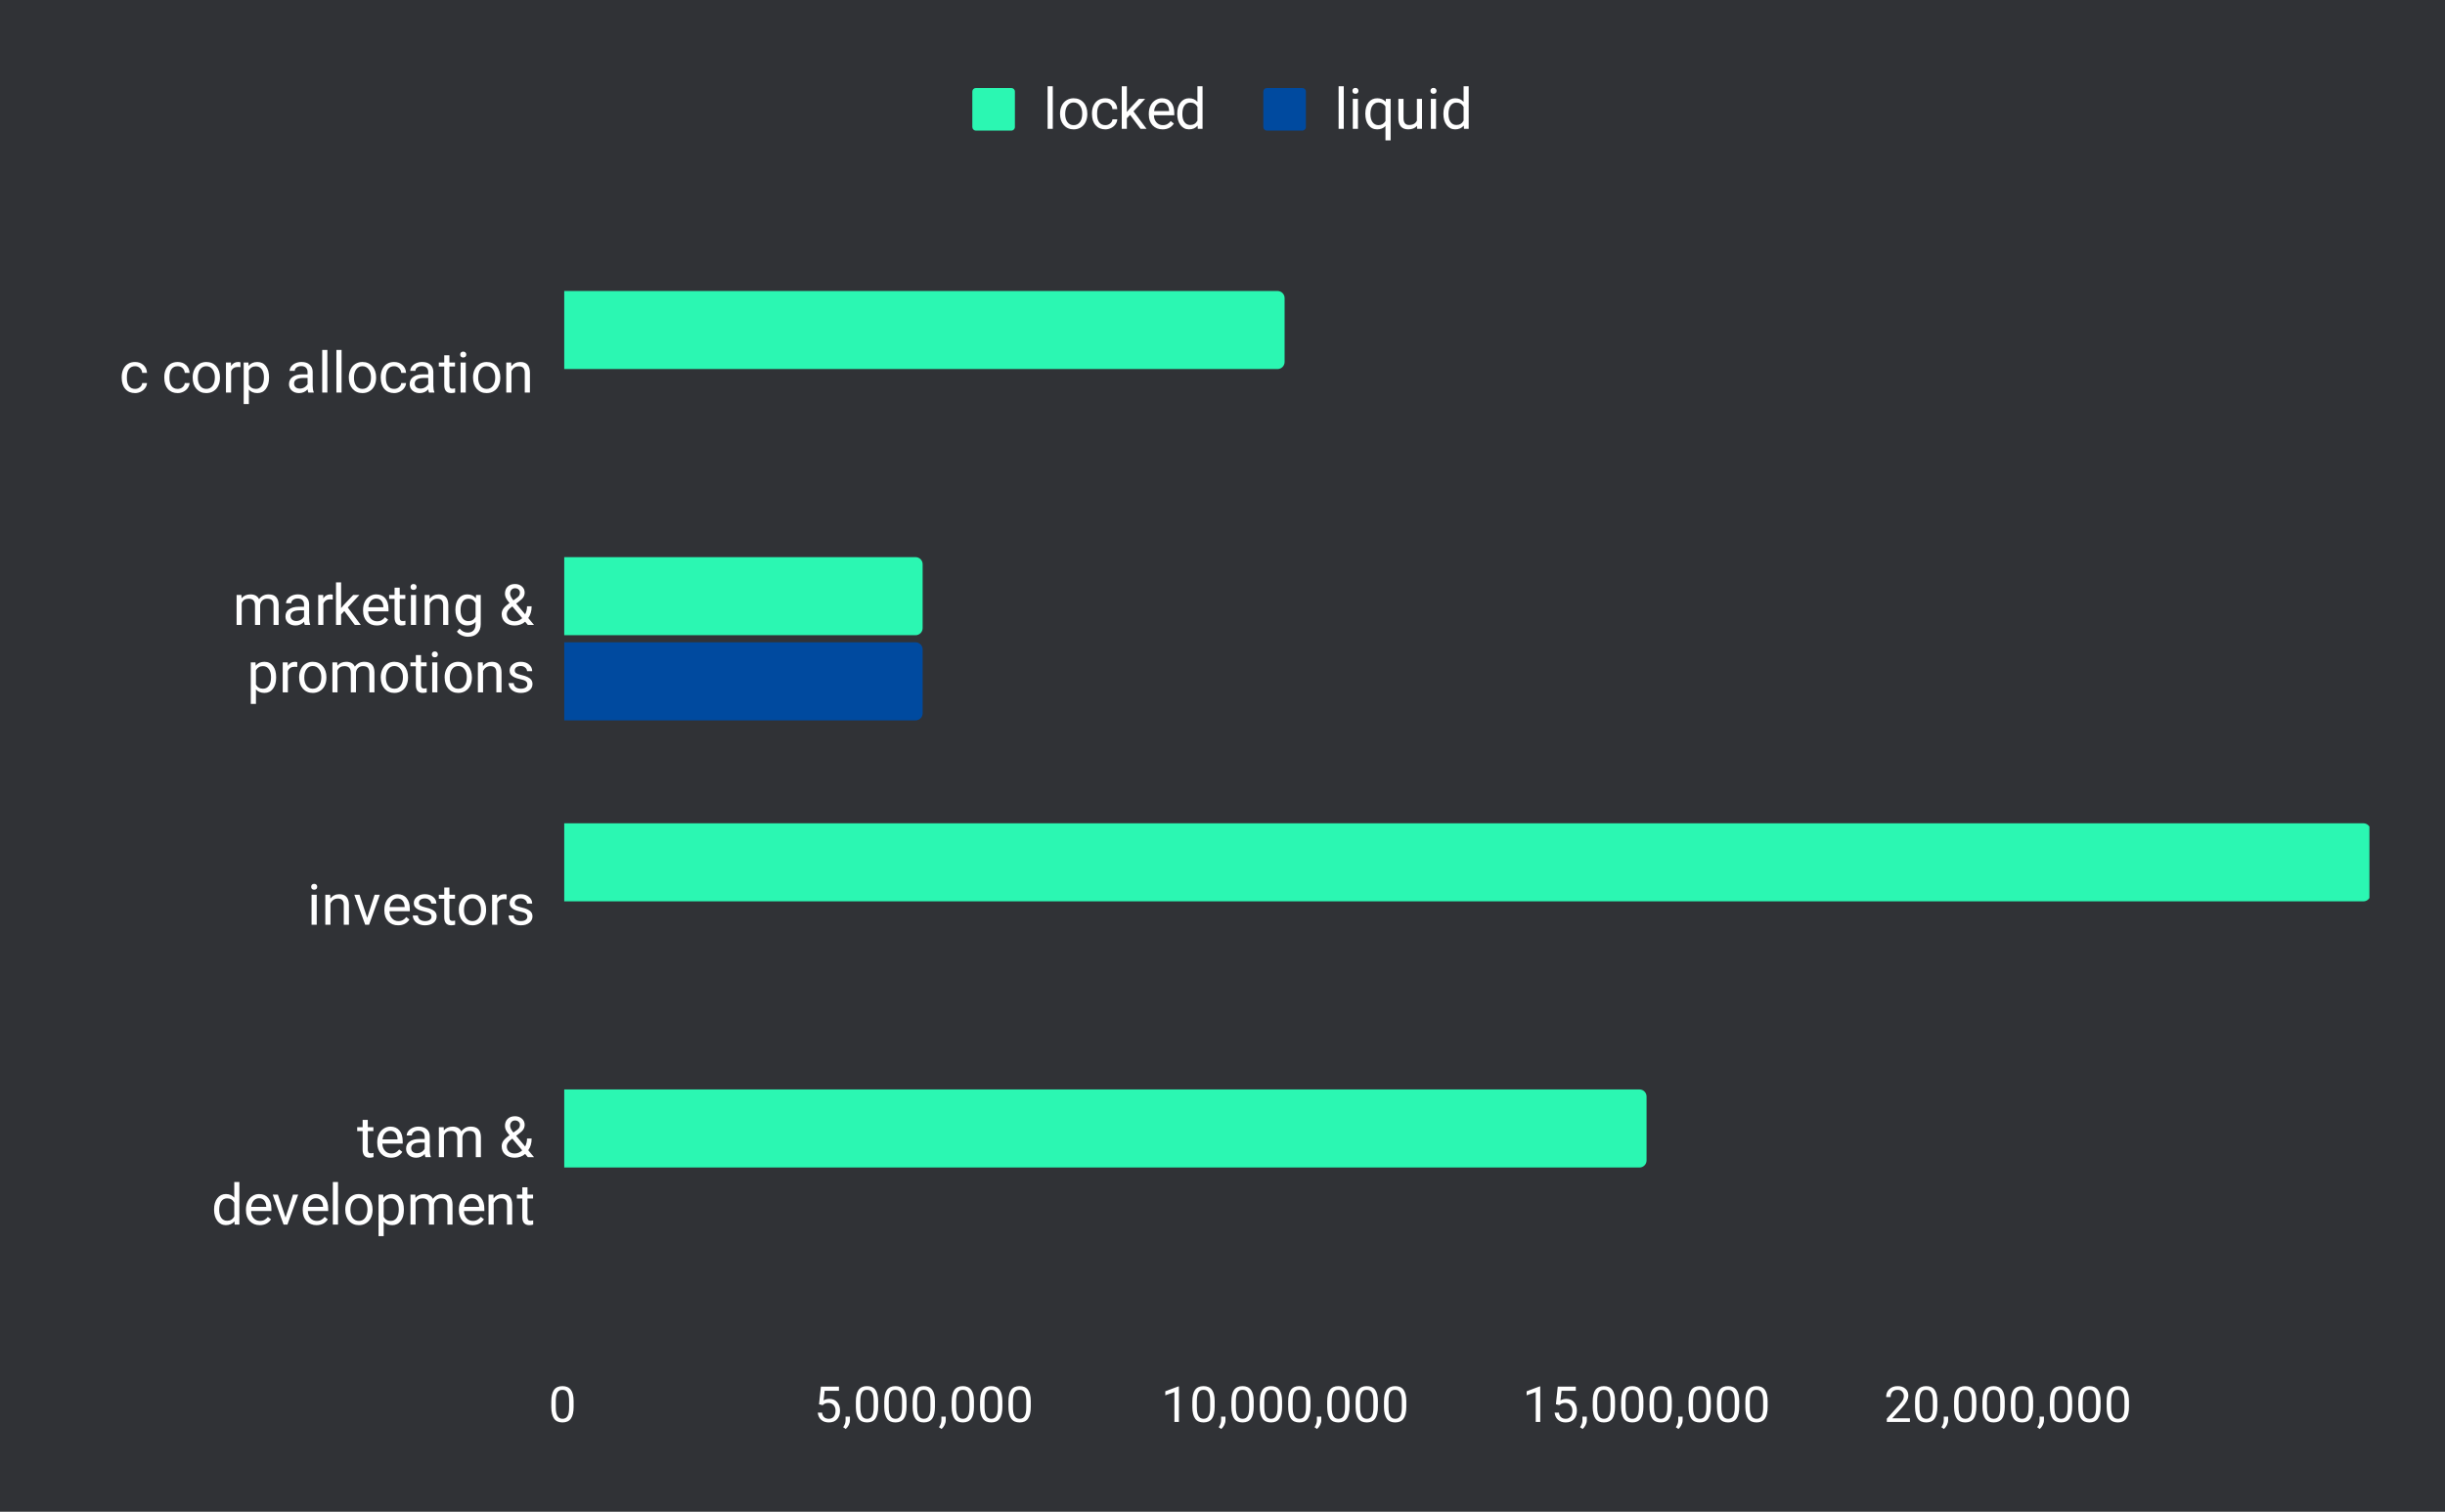 <svg version="1.1" viewBox="0.0 0.0 689.0 426.0" fill="none" stroke="none" stroke-linecap="square" stroke-miterlimit="10" width="689" height="426" xmlns:xlink="http://www.w3.org/1999/xlink" xmlns="http://www.w3.org/2000/svg"><path fill="#303236" d="M0 0L689.0 0L689.0 426.0L0 426.0L0 0Z" fill-rule="nonzero"/><clipPath id="id_0"><path d="M158.58 54.5L667.7 54.5L667.7 380.7L158.58 380.7L158.58 54.5Z" clip-rule="nonzero"/></clipPath><path stroke="#000000" stroke-width="2.0" stroke-linecap="butt" stroke-opacity="0.0" clip-path="url(#id_0)" d="M159.0 104.0L159.0 82.0L360.0 82.0C361.105 82.0 362.0 82.895 362.0 84.0L362.0 102.0C362.0 103.105 361.105 104.0 360.0 104.0Z" fill-rule="nonzero"/><path fill="#2bf7b2" clip-path="url(#id_0)" d="M159.0 104.0L159.0 82.0L360.0 82.0C361.105 82.0 362.0 82.895 362.0 84.0L362.0 102.0C362.0 103.105 361.105 104.0 360.0 104.0Z" fill-rule="nonzero"/><path stroke="#000000" stroke-width="2.0" stroke-linecap="butt" stroke-opacity="0.0" clip-path="url(#id_0)" d="M159.0 179.0L159.0 157.0L258.0 157.0C259.105 157.0 260.0 157.895 260.0 159.0L260.0 177.0C260.0 178.105 259.105 179.0 258.0 179.0Z" fill-rule="nonzero"/><path fill="#2bf7b2" clip-path="url(#id_0)" d="M159.0 179.0L159.0 157.0L258.0 157.0C259.105 157.0 260.0 157.895 260.0 159.0L260.0 177.0C260.0 178.105 259.105 179.0 258.0 179.0Z" fill-rule="nonzero"/><path stroke="#000000" stroke-width="2.0" stroke-linecap="butt" stroke-opacity="0.0" clip-path="url(#id_0)" d="M159.0 254.0L159.0 232.0L666.0 232.0C667.105 232.0 668.0 232.895 668.0 234.0L668.0 252.0C668.0 253.105 667.105 254.0 666.0 254.0Z" fill-rule="nonzero"/><path fill="#2bf7b2" clip-path="url(#id_0)" d="M159.0 254.0L159.0 232.0L666.0 232.0C667.105 232.0 668.0 232.895 668.0 234.0L668.0 252.0C668.0 253.105 667.105 254.0 666.0 254.0Z" fill-rule="nonzero"/><path stroke="#000000" stroke-width="2.0" stroke-linecap="butt" stroke-opacity="0.0" clip-path="url(#id_0)" d="M159.0 329.0L159.0 307.0L462.0 307.0C463.105 307.0 464.0 307.895 464.0 309.0L464.0 327.0C464.0 328.105 463.105 329.0 462.0 329.0Z" fill-rule="nonzero"/><path fill="#2bf7b2" clip-path="url(#id_0)" d="M159.0 329.0L159.0 307.0L462.0 307.0C463.105 307.0 464.0 307.895 464.0 309.0L464.0 327.0C464.0 328.105 463.105 329.0 462.0 329.0Z" fill-rule="nonzero"/><path stroke="#000000" stroke-width="2.0" stroke-linecap="butt" stroke-opacity="0.0" clip-path="url(#id_0)" d="M159.0 128.0L159.0 106.0L159.0 106.0L159.0 128.0Z" fill-rule="nonzero"/><path fill="#004a9f" clip-path="url(#id_0)" d="M159.0 128.0L159.0 106.0L159.0 106.0L159.0 128.0Z" fill-rule="nonzero"/><path stroke="#000000" stroke-width="2.0" stroke-linecap="butt" stroke-opacity="0.0" clip-path="url(#id_0)" d="M159.0 203.0L159.0 181.0L258.0 181.0C259.105 181.0 260.0 181.895 260.0 183.0L260.0 201.0C260.0 202.105 259.105 203.0 258.0 203.0Z" fill-rule="nonzero"/><path fill="#004a9f" clip-path="url(#id_0)" d="M159.0 203.0L159.0 181.0L258.0 181.0C259.105 181.0 260.0 181.895 260.0 183.0L260.0 201.0C260.0 202.105 259.105 203.0 258.0 203.0Z" fill-rule="nonzero"/><path fill="#ffffff" d="M38.064 109.586Q38.846 109.586 39.424 109.117Q40.002 108.648 40.064 107.945L41.424 107.945Q41.392 108.68 40.924 109.336Q40.471 109.992 39.689 110.383Q38.924 110.773 38.064 110.773Q36.346 110.773 35.314 109.617Q34.299 108.461 34.299 106.461L34.299 106.227Q34.299 104.992 34.752 104.039Q35.205 103.07 36.049 102.539Q36.908 102.008 38.064 102.008Q39.486 102.008 40.424 102.867Q41.361 103.711 41.424 105.07L40.064 105.07Q40.002 104.242 39.439 103.727Q38.877 103.195 38.064 103.195Q36.955 103.195 36.346 103.992Q35.752 104.773 35.752 106.273L35.752 106.555Q35.752 108.008 36.346 108.805Q36.955 109.586 38.064 109.586ZM50.064 109.586Q50.846 109.586 51.424 109.117Q52.002 108.648 52.064 107.945L53.424 107.945Q53.392 108.68 52.924 109.336Q52.471 109.992 51.689 110.383Q50.924 110.773 50.064 110.773Q48.346 110.773 47.314 109.617Q46.299 108.461 46.299 106.461L46.299 106.227Q46.299 104.992 46.752 104.039Q47.205 103.07 48.049 102.539Q48.908 102.008 50.064 102.008Q51.486 102.008 52.424 102.867Q53.361 103.711 53.424 105.07L52.064 105.07Q52.002 104.242 51.439 103.727Q50.877 103.195 50.064 103.195Q48.955 103.195 48.346 103.992Q47.752 104.773 47.752 106.273L47.752 106.555Q47.752 108.008 48.346 108.805Q48.955 109.586 50.064 109.586ZM54.299 106.305Q54.299 105.07 54.783 104.086Q55.267 103.086 56.142 102.555Q57.017 102.008 58.127 102.008Q59.861 102.008 60.924 103.211Q61.986 104.398 61.986 106.383L61.986 106.477Q61.986 107.711 61.517 108.695Q61.049 109.68 60.158 110.227Q59.283 110.773 58.142 110.773Q56.424 110.773 55.361 109.586Q54.299 108.383 54.299 106.414L54.299 106.305ZM55.752 106.477Q55.752 107.883 56.392 108.742Q57.049 109.586 58.142 109.586Q59.252 109.586 59.892 108.727Q60.549 107.867 60.549 106.305Q60.549 104.914 59.877 104.055Q59.221 103.195 58.127 103.195Q57.064 103.195 56.408 104.055Q55.752 104.898 55.752 106.477ZM67.767 103.461Q67.439 103.398 67.049 103.398Q65.627 103.398 65.127 104.617L65.127 110.617L63.674 110.617L63.674 102.164L65.08 102.164L65.111 103.133Q65.814 102.008 67.127 102.008Q67.549 102.008 67.767 102.117L67.767 103.461ZM75.814 106.477Q75.814 108.414 74.924 109.602Q74.049 110.773 72.549 110.773Q71.002 110.773 70.127 109.789L70.127 113.867L68.674 113.867L68.674 102.164L70.002 102.164L70.064 103.102Q70.955 102.008 72.517 102.008Q74.049 102.008 74.924 103.164Q75.814 104.305 75.814 106.352L75.814 106.477ZM74.377 106.32Q74.377 104.883 73.767 104.055Q73.158 103.227 72.096 103.227Q70.783 103.227 70.127 104.398L70.127 108.43Q70.767 109.586 72.111 109.586Q73.142 109.586 73.752 108.773Q74.377 107.945 74.377 106.32ZM86.892 110.617Q86.767 110.367 86.689 109.727Q85.689 110.773 84.283 110.773Q83.033 110.773 82.236 110.07Q81.439 109.352 81.439 108.273Q81.439 106.945 82.439 106.227Q83.439 105.492 85.267 105.492L86.674 105.492L86.674 104.82Q86.674 104.07 86.221 103.617Q85.767 103.164 84.877 103.164Q84.111 103.164 83.58 103.555Q83.064 103.945 83.064 104.508L81.611 104.508Q81.611 103.867 82.049 103.289Q82.502 102.695 83.267 102.352Q84.049 102.008 84.971 102.008Q86.424 102.008 87.252 102.742Q88.08 103.461 88.111 104.742L88.111 108.633Q88.111 109.805 88.408 110.492L88.408 110.617L86.892 110.617ZM84.502 109.508Q85.174 109.508 85.783 109.164Q86.392 108.805 86.674 108.242L86.674 106.508L85.533 106.508Q82.877 106.508 82.877 108.07Q82.877 108.742 83.33 109.133Q83.783 109.508 84.502 109.508ZM92.252 110.617L90.799 110.617L90.799 98.617L92.252 98.617L92.252 110.617ZM96.252 110.617L94.799 110.617L94.799 98.617L96.252 98.617L96.252 110.617ZM98.299 106.305Q98.299 105.07 98.783 104.086Q99.267 103.086 100.142 102.555Q101.017 102.008 102.127 102.008Q103.861 102.008 104.924 103.211Q105.986 104.398 105.986 106.383L105.986 106.477Q105.986 107.711 105.517 108.695Q105.049 109.68 104.158 110.227Q103.283 110.773 102.142 110.773Q100.424 110.773 99.361 109.586Q98.299 108.383 98.299 106.414L98.299 106.305ZM99.752 106.477Q99.752 107.883 100.392 108.742Q101.049 109.586 102.142 109.586Q103.252 109.586 103.892 108.727Q104.549 107.867 104.549 106.305Q104.549 104.914 103.877 104.055Q103.221 103.195 102.127 103.195Q101.064 103.195 100.408 104.055Q99.752 104.898 99.752 106.477ZM111.064 109.586Q111.846 109.586 112.424 109.117Q113.002 108.648 113.064 107.945L114.424 107.945Q114.392 108.68 113.924 109.336Q113.471 109.992 112.689 110.383Q111.924 110.773 111.064 110.773Q109.346 110.773 108.314 109.617Q107.299 108.461 107.299 106.461L107.299 106.227Q107.299 104.992 107.752 104.039Q108.205 103.07 109.049 102.539Q109.908 102.008 111.064 102.008Q112.486 102.008 113.424 102.867Q114.361 103.711 114.424 105.07L113.064 105.07Q113.002 104.242 112.439 103.727Q111.877 103.195 111.064 103.195Q109.955 103.195 109.346 103.992Q108.752 104.773 108.752 106.273L108.752 106.555Q108.752 108.008 109.346 108.805Q109.955 109.586 111.064 109.586ZM120.892 110.617Q120.767 110.367 120.689 109.727Q119.689 110.773 118.283 110.773Q117.033 110.773 116.236 110.07Q115.439 109.352 115.439 108.273Q115.439 106.945 116.439 106.227Q117.439 105.492 119.267 105.492L120.674 105.492L120.674 104.82Q120.674 104.07 120.221 103.617Q119.767 103.164 118.877 103.164Q118.111 103.164 117.58 103.555Q117.064 103.945 117.064 104.508L115.611 104.508Q115.611 103.867 116.049 103.289Q116.502 102.695 117.267 102.352Q118.049 102.008 118.971 102.008Q120.424 102.008 121.252 102.742Q122.08 103.461 122.111 104.742L122.111 108.633Q122.111 109.805 122.408 110.492L122.408 110.617L120.892 110.617ZM118.502 109.508Q119.174 109.508 119.783 109.164Q120.392 108.805 120.674 108.242L120.674 106.508L119.533 106.508Q116.877 106.508 116.877 108.07Q116.877 108.742 117.33 109.133Q117.783 109.508 118.502 109.508ZM126.642 100.117L126.642 102.164L128.221 102.164L128.221 103.273L126.642 103.273L126.642 108.523Q126.642 109.023 126.846 109.289Q127.064 109.539 127.564 109.539Q127.814 109.539 128.252 109.445L128.252 110.617Q127.689 110.773 127.142 110.773Q126.174 110.773 125.674 110.195Q125.189 109.602 125.189 108.523L125.189 103.273L123.658 103.273L123.658 102.164L125.189 102.164L125.189 100.117L126.642 100.117ZM131.252 110.617L129.799 110.617L129.799 102.164L131.252 102.164L131.252 110.617ZM129.689 99.914Q129.689 99.57 129.893 99.336Q130.111 99.086 130.533 99.086Q130.955 99.086 131.174 99.336Q131.393 99.57 131.393 99.93Q131.393 100.273 131.174 100.508Q130.955 100.742 130.533 100.742Q130.111 100.742 129.893 100.508Q129.689 100.273 129.689 99.914ZM133.299 106.305Q133.299 105.07 133.783 104.086Q134.268 103.086 135.143 102.555Q136.018 102.008 137.127 102.008Q138.861 102.008 139.924 103.211Q140.986 104.398 140.986 106.383L140.986 106.477Q140.986 107.711 140.518 108.695Q140.049 109.68 139.158 110.227Q138.283 110.773 137.143 110.773Q135.424 110.773 134.361 109.586Q133.299 108.383 133.299 106.414L133.299 106.305ZM134.752 106.477Q134.752 107.883 135.393 108.742Q136.049 109.586 137.143 109.586Q138.252 109.586 138.893 108.727Q139.549 107.867 139.549 106.305Q139.549 104.914 138.877 104.055Q138.221 103.195 137.127 103.195Q136.064 103.195 135.408 104.055Q134.752 104.898 134.752 106.477ZM144.049 102.164L144.096 103.227Q145.064 102.008 146.627 102.008Q149.299 102.008 149.33 105.023L149.33 110.617L147.877 110.617L147.877 105.023Q147.877 104.102 147.455 103.664Q147.049 103.227 146.189 103.227Q145.486 103.227 144.955 103.602Q144.424 103.977 144.127 104.586L144.127 110.617L142.674 110.617L142.674 102.164L144.049 102.164Z" fill-rule="nonzero"/><path fill="#ffffff" d="M68.033 167.653L68.08 168.59Q69.002 167.496 70.58 167.496Q72.361 167.496 73.002 168.856Q73.424 168.246 74.096 167.871Q74.767 167.496 75.689 167.496Q78.471 167.496 78.517 170.434L78.517 176.106L77.08 176.106L77.08 170.528Q77.08 169.621 76.658 169.168Q76.252 168.715 75.267 168.715Q74.471 168.715 73.939 169.2Q73.408 169.684 73.314 170.496L73.314 176.106L71.861 176.106L71.861 170.559Q71.861 168.715 70.064 168.715Q68.642 168.715 68.111 169.934L68.111 176.106L66.674 176.106L66.674 167.653L68.033 167.653ZM85.892 176.106Q85.767 175.856 85.689 175.215Q84.689 176.262 83.283 176.262Q82.033 176.262 81.236 175.559Q80.439 174.84 80.439 173.762Q80.439 172.434 81.439 171.715Q82.439 170.981 84.267 170.981L85.674 170.981L85.674 170.309Q85.674 169.559 85.221 169.106Q84.767 168.653 83.877 168.653Q83.111 168.653 82.58 169.043Q82.064 169.434 82.064 169.996L80.611 169.996Q80.611 169.356 81.049 168.778Q81.502 168.184 82.267 167.84Q83.049 167.496 83.971 167.496Q85.424 167.496 86.252 168.231Q87.08 168.95 87.111 170.231L87.111 174.121Q87.111 175.293 87.408 175.981L87.408 176.106L85.892 176.106ZM83.502 174.996Q84.174 174.996 84.783 174.653Q85.392 174.293 85.674 173.731L85.674 171.996L84.533 171.996Q81.877 171.996 81.877 173.559Q81.877 174.231 82.33 174.621Q82.783 174.996 83.502 174.996ZM93.767 168.95Q93.439 168.887 93.049 168.887Q91.627 168.887 91.127 170.106L91.127 176.106L89.674 176.106L89.674 167.653L91.08 167.653L91.111 168.621Q91.814 167.496 93.127 167.496Q93.549 167.496 93.767 167.606L93.767 168.95ZM97.033 172.184L96.127 173.137L96.127 176.106L94.689 176.106L94.689 164.106L96.127 164.106L96.127 171.356L96.908 170.434L99.533 167.653L101.299 167.653L98.002 171.184L101.674 176.106L99.986 176.106L97.033 172.184ZM106.189 176.262Q104.471 176.262 103.392 175.137Q102.314 173.996 102.314 172.106L102.314 171.84Q102.314 170.59 102.783 169.606Q103.267 168.606 104.127 168.059Q105.002 167.496 106.002 167.496Q107.658 167.496 108.564 168.59Q109.486 169.668 109.486 171.684L109.486 172.293L103.752 172.293Q103.783 173.543 104.486 174.309Q105.189 175.075 106.267 175.075Q107.033 175.075 107.564 174.762Q108.096 174.45 108.486 173.934L109.377 174.621Q108.314 176.262 106.189 176.262ZM106.002 168.684Q105.127 168.684 104.533 169.325Q103.939 169.95 103.799 171.106L108.033 171.106L108.033 170.996Q107.971 169.887 107.439 169.293Q106.908 168.684 106.002 168.684ZM112.642 165.606L112.642 167.653L114.221 167.653L114.221 168.762L112.642 168.762L112.642 174.012Q112.642 174.512 112.846 174.778Q113.064 175.028 113.564 175.028Q113.814 175.028 114.252 174.934L114.252 176.106Q113.689 176.262 113.142 176.262Q112.174 176.262 111.674 175.684Q111.189 175.09 111.189 174.012L111.189 168.762L109.658 168.762L109.658 167.653L111.189 167.653L111.189 165.606L112.642 165.606ZM117.252 176.106L115.799 176.106L115.799 167.653L117.252 167.653L117.252 176.106ZM115.689 165.403Q115.689 165.059 115.892 164.825Q116.111 164.575 116.533 164.575Q116.955 164.575 117.174 164.825Q117.392 165.059 117.392 165.418Q117.392 165.762 117.174 165.996Q116.955 166.231 116.533 166.231Q116.111 166.231 115.892 165.996Q115.689 165.762 115.689 165.403ZM121.049 167.653L121.096 168.715Q122.064 167.496 123.627 167.496Q126.299 167.496 126.33 170.512L126.33 176.106L124.877 176.106L124.877 170.512Q124.877 169.59 124.455 169.153Q124.049 168.715 123.189 168.715Q122.486 168.715 121.955 169.09Q121.424 169.465 121.127 170.075L121.127 176.106L119.674 176.106L119.674 167.653L121.049 167.653ZM128.33 171.809Q128.33 169.825 129.236 168.668Q130.158 167.496 131.674 167.496Q133.221 167.496 134.08 168.59L134.158 167.653L135.471 167.653L135.471 175.903Q135.471 177.543 134.502 178.481Q133.533 179.434 131.893 179.434Q130.971 179.434 130.096 179.043Q129.221 178.653 128.768 177.981L129.518 177.106Q130.439 178.262 131.783 178.262Q132.846 178.262 133.424 177.668Q134.018 177.075 134.018 175.981L134.018 175.262Q133.158 176.262 131.658 176.262Q130.174 176.262 129.252 175.075Q128.33 173.871 128.33 171.809ZM129.783 171.965Q129.783 173.403 130.361 174.215Q130.955 175.028 132.018 175.028Q133.377 175.028 134.018 173.793L134.018 169.934Q133.361 168.715 132.033 168.715Q130.971 168.715 130.377 169.543Q129.783 170.356 129.783 171.965ZM141.377 173.043Q141.377 172.231 141.83 171.543Q142.283 170.856 143.58 169.934Q142.814 169.012 142.549 168.45Q142.299 167.887 142.299 167.34Q142.299 166.043 143.064 165.309Q143.83 164.575 145.143 164.575Q146.314 164.575 147.08 165.262Q147.846 165.934 147.846 166.981Q147.846 167.668 147.502 168.246Q147.158 168.825 146.283 169.465L145.455 170.09L147.986 173.106Q148.518 172.09 148.518 170.856L149.814 170.856Q149.814 172.84 148.861 174.153L150.486 176.106L148.752 176.106L147.986 175.2Q147.408 175.715 146.627 175.996Q145.861 176.262 145.049 176.262Q143.393 176.262 142.377 175.387Q141.377 174.496 141.377 173.043ZM145.049 175.075Q146.205 175.075 147.158 174.2L144.377 170.887L144.127 171.075Q142.814 172.028 142.814 173.043Q142.814 173.965 143.408 174.528Q144.018 175.075 145.049 175.075ZM143.752 167.293Q143.752 168.043 144.674 169.168L145.596 168.512Q146.127 168.137 146.314 167.809Q146.518 167.465 146.518 166.981Q146.518 166.45 146.127 166.106Q145.736 165.762 145.143 165.762Q144.502 165.762 144.127 166.2Q143.752 166.621 143.752 167.293Z" fill-rule="nonzero"/><path fill="#ffffff" d="M77.814 190.965Q77.814 192.903 76.924 194.09Q76.049 195.262 74.549 195.262Q73.002 195.262 72.127 194.278L72.127 198.356L70.674 198.356L70.674 186.653L72.002 186.653L72.064 187.59Q72.955 186.496 74.517 186.496Q76.049 186.496 76.924 187.653Q77.814 188.793 77.814 190.84L77.814 190.965ZM76.377 190.809Q76.377 189.371 75.767 188.543Q75.158 187.715 74.096 187.715Q72.783 187.715 72.127 188.887L72.127 192.918Q72.767 194.075 74.111 194.075Q75.142 194.075 75.752 193.262Q76.377 192.434 76.377 190.809ZM83.767 187.95Q83.439 187.887 83.049 187.887Q81.627 187.887 81.127 189.106L81.127 195.106L79.674 195.106L79.674 186.653L81.08 186.653L81.111 187.621Q81.814 186.496 83.127 186.496Q83.549 186.496 83.767 186.606L83.767 187.95ZM84.299 190.793Q84.299 189.559 84.783 188.575Q85.267 187.575 86.142 187.043Q87.017 186.496 88.127 186.496Q89.861 186.496 90.924 187.7Q91.986 188.887 91.986 190.871L91.986 190.965Q91.986 192.2 91.517 193.184Q91.049 194.168 90.158 194.715Q89.283 195.262 88.142 195.262Q86.424 195.262 85.361 194.075Q84.299 192.871 84.299 190.903L84.299 190.793ZM85.752 190.965Q85.752 192.371 86.392 193.231Q87.049 194.075 88.142 194.075Q89.252 194.075 89.892 193.215Q90.549 192.356 90.549 190.793Q90.549 189.403 89.877 188.543Q89.221 187.684 88.127 187.684Q87.064 187.684 86.408 188.543Q85.752 189.387 85.752 190.965ZM95.033 186.653L95.08 187.59Q96.002 186.496 97.58 186.496Q99.361 186.496 100.002 187.856Q100.424 187.246 101.096 186.871Q101.767 186.496 102.689 186.496Q105.471 186.496 105.517 189.434L105.517 195.106L104.08 195.106L104.08 189.528Q104.08 188.621 103.658 188.168Q103.252 187.715 102.267 187.715Q101.471 187.715 100.939 188.2Q100.408 188.684 100.314 189.496L100.314 195.106L98.861 195.106L98.861 189.559Q98.861 187.715 97.064 187.715Q95.642 187.715 95.111 188.934L95.111 195.106L93.674 195.106L93.674 186.653L95.033 186.653ZM107.299 190.793Q107.299 189.559 107.783 188.575Q108.267 187.575 109.142 187.043Q110.017 186.496 111.127 186.496Q112.861 186.496 113.924 187.7Q114.986 188.887 114.986 190.871L114.986 190.965Q114.986 192.2 114.517 193.184Q114.049 194.168 113.158 194.715Q112.283 195.262 111.142 195.262Q109.424 195.262 108.361 194.075Q107.299 192.871 107.299 190.903L107.299 190.793ZM108.752 190.965Q108.752 192.371 109.392 193.231Q110.049 194.075 111.142 194.075Q112.252 194.075 112.892 193.215Q113.549 192.356 113.549 190.793Q113.549 189.403 112.877 188.543Q112.221 187.684 111.127 187.684Q110.064 187.684 109.408 188.543Q108.752 189.387 108.752 190.965ZM118.642 184.606L118.642 186.653L120.221 186.653L120.221 187.762L118.642 187.762L118.642 193.012Q118.642 193.512 118.846 193.778Q119.064 194.028 119.564 194.028Q119.814 194.028 120.252 193.934L120.252 195.106Q119.689 195.262 119.142 195.262Q118.174 195.262 117.674 194.684Q117.189 194.09 117.189 193.012L117.189 187.762L115.658 187.762L115.658 186.653L117.189 186.653L117.189 184.606L118.642 184.606ZM123.252 195.106L121.799 195.106L121.799 186.653L123.252 186.653L123.252 195.106ZM121.689 184.403Q121.689 184.059 121.892 183.825Q122.111 183.575 122.533 183.575Q122.955 183.575 123.174 183.825Q123.392 184.059 123.392 184.418Q123.392 184.762 123.174 184.996Q122.955 185.231 122.533 185.231Q122.111 185.231 121.892 184.996Q121.689 184.762 121.689 184.403ZM125.299 190.793Q125.299 189.559 125.783 188.575Q126.267 187.575 127.142 187.043Q128.018 186.496 129.127 186.496Q130.861 186.496 131.924 187.7Q132.986 188.887 132.986 190.871L132.986 190.965Q132.986 192.2 132.518 193.184Q132.049 194.168 131.158 194.715Q130.283 195.262 129.143 195.262Q127.424 195.262 126.361 194.075Q125.299 192.871 125.299 190.903L125.299 190.793ZM126.752 190.965Q126.752 192.371 127.392 193.231Q128.049 194.075 129.143 194.075Q130.252 194.075 130.893 193.215Q131.549 192.356 131.549 190.793Q131.549 189.403 130.877 188.543Q130.221 187.684 129.127 187.684Q128.064 187.684 127.408 188.543Q126.752 189.387 126.752 190.965ZM136.049 186.653L136.096 187.715Q137.064 186.496 138.627 186.496Q141.299 186.496 141.33 189.512L141.33 195.106L139.877 195.106L139.877 189.512Q139.877 188.59 139.455 188.153Q139.049 187.715 138.189 187.715Q137.486 187.715 136.955 188.09Q136.424 188.465 136.127 189.075L136.127 195.106L134.674 195.106L134.674 186.653L136.049 186.653ZM148.596 192.856Q148.596 192.278 148.158 191.95Q147.721 191.621 146.611 191.387Q145.518 191.153 144.877 190.825Q144.236 190.496 143.924 190.043Q143.611 189.59 143.611 188.965Q143.611 187.934 144.486 187.215Q145.377 186.496 146.736 186.496Q148.174 186.496 149.064 187.246Q149.971 187.981 149.971 189.137L148.518 189.137Q148.518 188.543 148.002 188.121Q147.502 187.684 146.736 187.684Q145.955 187.684 145.502 188.028Q145.064 188.371 145.064 188.918Q145.064 189.45 145.471 189.715Q145.893 189.981 146.971 190.231Q148.049 190.465 148.721 190.809Q149.393 191.137 149.721 191.606Q150.049 192.075 150.049 192.762Q150.049 193.887 149.143 194.575Q148.236 195.262 146.783 195.262Q145.768 195.262 144.986 194.903Q144.205 194.543 143.768 193.903Q143.33 193.246 143.33 192.496L144.768 192.496Q144.814 193.231 145.346 193.653Q145.893 194.075 146.783 194.075Q147.611 194.075 148.096 193.746Q148.596 193.418 148.596 192.856Z" fill-rule="nonzero"/><path fill="#ffffff" d="M89.252 260.594L87.799 260.594L87.799 252.141L89.252 252.141L89.252 260.594ZM87.689 249.891Q87.689 249.547 87.892 249.313Q88.111 249.063 88.533 249.063Q88.955 249.063 89.174 249.313Q89.392 249.547 89.392 249.907Q89.392 250.25 89.174 250.485Q88.955 250.719 88.533 250.719Q88.111 250.719 87.892 250.485Q87.689 250.25 87.689 249.891ZM93.049 252.141L93.096 253.204Q94.064 251.985 95.627 251.985Q98.299 251.985 98.33 255L98.33 260.594L96.877 260.594L96.877 255Q96.877 254.079 96.455 253.641Q96.049 253.204 95.189 253.204Q94.486 253.204 93.955 253.579Q93.424 253.954 93.127 254.563L93.127 260.594L91.674 260.594L91.674 252.141L93.049 252.141ZM103.471 258.625L105.564 252.141L107.033 252.141L104.002 260.594L102.908 260.594L99.846 252.141L101.314 252.141L103.471 258.625ZM112.189 260.75Q110.471 260.75 109.392 259.625Q108.314 258.485 108.314 256.594L108.314 256.329Q108.314 255.079 108.783 254.094Q109.267 253.094 110.127 252.547Q111.002 251.985 112.002 251.985Q113.658 251.985 114.564 253.079Q115.486 254.157 115.486 256.172L115.486 256.782L109.752 256.782Q109.783 258.032 110.486 258.797Q111.189 259.563 112.267 259.563Q113.033 259.563 113.564 259.25Q114.096 258.938 114.486 258.422L115.377 259.11Q114.314 260.75 112.189 260.75ZM112.002 253.172Q111.127 253.172 110.533 253.813Q109.939 254.438 109.799 255.594L114.033 255.594L114.033 255.485Q113.971 254.375 113.439 253.782Q112.908 253.172 112.002 253.172ZM121.596 258.344Q121.596 257.766 121.158 257.438Q120.721 257.11 119.611 256.875Q118.517 256.641 117.877 256.313Q117.236 255.985 116.924 255.532Q116.611 255.079 116.611 254.454Q116.611 253.422 117.486 252.704Q118.377 251.985 119.736 251.985Q121.174 251.985 122.064 252.735Q122.971 253.469 122.971 254.625L121.517 254.625Q121.517 254.032 121.002 253.61Q120.502 253.172 119.736 253.172Q118.955 253.172 118.502 253.516Q118.064 253.86 118.064 254.407Q118.064 254.938 118.471 255.204Q118.892 255.469 119.971 255.719Q121.049 255.954 121.721 256.297Q122.392 256.625 122.721 257.094Q123.049 257.563 123.049 258.25Q123.049 259.375 122.142 260.063Q121.236 260.75 119.783 260.75Q118.767 260.75 117.986 260.391Q117.205 260.032 116.767 259.391Q116.33 258.735 116.33 257.985L117.767 257.985Q117.814 258.719 118.346 259.141Q118.892 259.563 119.783 259.563Q120.611 259.563 121.096 259.235Q121.596 258.907 121.596 258.344ZM126.642 250.094L126.642 252.141L128.221 252.141L128.221 253.25L126.642 253.25L126.642 258.5Q126.642 259 126.846 259.266Q127.064 259.516 127.564 259.516Q127.814 259.516 128.252 259.422L128.252 260.594Q127.689 260.75 127.142 260.75Q126.174 260.75 125.674 260.172Q125.189 259.579 125.189 258.5L125.189 253.25L123.658 253.25L123.658 252.141L125.189 252.141L125.189 250.094L126.642 250.094ZM129.299 256.282Q129.299 255.047 129.783 254.063Q130.268 253.063 131.143 252.532Q132.018 251.985 133.127 251.985Q134.861 251.985 135.924 253.188Q136.986 254.375 136.986 256.36L136.986 256.454Q136.986 257.688 136.518 258.672Q136.049 259.657 135.158 260.204Q134.283 260.75 133.143 260.75Q131.424 260.75 130.361 259.563Q129.299 258.36 129.299 256.391L129.299 256.282ZM130.752 256.454Q130.752 257.86 131.393 258.719Q132.049 259.563 133.143 259.563Q134.252 259.563 134.893 258.704Q135.549 257.844 135.549 256.282Q135.549 254.891 134.877 254.032Q134.221 253.172 133.127 253.172Q132.064 253.172 131.408 254.032Q130.752 254.875 130.752 256.454ZM142.768 253.438Q142.439 253.375 142.049 253.375Q140.627 253.375 140.127 254.594L140.127 260.594L138.674 260.594L138.674 252.141L140.08 252.141L140.111 253.11Q140.814 251.985 142.127 251.985Q142.549 251.985 142.768 252.094L142.768 253.438ZM148.596 258.344Q148.596 257.766 148.158 257.438Q147.721 257.11 146.611 256.875Q145.518 256.641 144.877 256.313Q144.236 255.985 143.924 255.532Q143.611 255.079 143.611 254.454Q143.611 253.422 144.486 252.704Q145.377 251.985 146.736 251.985Q148.174 251.985 149.064 252.735Q149.971 253.469 149.971 254.625L148.518 254.625Q148.518 254.032 148.002 253.61Q147.502 253.172 146.736 253.172Q145.955 253.172 145.502 253.516Q145.064 253.86 145.064 254.407Q145.064 254.938 145.471 255.204Q145.893 255.469 146.971 255.719Q148.049 255.954 148.721 256.297Q149.393 256.625 149.721 257.094Q150.049 257.563 150.049 258.25Q150.049 259.375 149.143 260.063Q148.236 260.75 146.783 260.75Q145.768 260.75 144.986 260.391Q144.205 260.032 143.768 259.391Q143.33 258.735 143.33 257.985L144.768 257.985Q144.814 258.719 145.346 259.141Q145.893 259.563 146.783 259.563Q147.611 259.563 148.096 259.235Q148.596 258.907 148.596 258.344Z" fill-rule="nonzero"/><path fill="#ffffff" d="M103.642 315.583L103.642 317.63L105.221 317.63L105.221 318.739L103.642 318.739L103.642 323.989Q103.642 324.489 103.846 324.755Q104.064 325.005 104.564 325.005Q104.814 325.005 105.252 324.911L105.252 326.083Q104.689 326.239 104.142 326.239Q103.174 326.239 102.674 325.661Q102.189 325.067 102.189 323.989L102.189 318.739L100.658 318.739L100.658 317.63L102.189 317.63L102.189 315.583L103.642 315.583ZM110.189 326.239Q108.471 326.239 107.392 325.114Q106.314 323.973 106.314 322.083L106.314 321.817Q106.314 320.567 106.783 319.583Q107.267 318.583 108.127 318.036Q109.002 317.473 110.002 317.473Q111.658 317.473 112.564 318.567Q113.486 319.645 113.486 321.661L113.486 322.27L107.752 322.27Q107.783 323.52 108.486 324.286Q109.189 325.051 110.267 325.051Q111.033 325.051 111.564 324.739Q112.096 324.426 112.486 323.911L113.377 324.598Q112.314 326.239 110.189 326.239ZM110.002 318.661Q109.127 318.661 108.533 319.301Q107.939 319.926 107.799 321.083L112.033 321.083L112.033 320.973Q111.971 319.864 111.439 319.27Q110.908 318.661 110.002 318.661ZM119.892 326.083Q119.767 325.833 119.689 325.192Q118.689 326.239 117.283 326.239Q116.033 326.239 115.236 325.536Q114.439 324.817 114.439 323.739Q114.439 322.411 115.439 321.692Q116.439 320.958 118.267 320.958L119.674 320.958L119.674 320.286Q119.674 319.536 119.221 319.083Q118.767 318.63 117.877 318.63Q117.111 318.63 116.58 319.02Q116.064 319.411 116.064 319.973L114.611 319.973Q114.611 319.333 115.049 318.755Q115.502 318.161 116.267 317.817Q117.049 317.473 117.971 317.473Q119.424 317.473 120.252 318.208Q121.08 318.926 121.111 320.208L121.111 324.098Q121.111 325.27 121.408 325.958L121.408 326.083L119.892 326.083ZM117.502 324.973Q118.174 324.973 118.783 324.63Q119.392 324.27 119.674 323.708L119.674 321.973L118.533 321.973Q115.877 321.973 115.877 323.536Q115.877 324.208 116.33 324.598Q116.783 324.973 117.502 324.973ZM125.033 317.63L125.08 318.567Q126.002 317.473 127.58 317.473Q129.361 317.473 130.002 318.833Q130.424 318.223 131.096 317.848Q131.768 317.473 132.689 317.473Q135.471 317.473 135.518 320.411L135.518 326.083L134.08 326.083L134.08 320.505Q134.08 319.598 133.658 319.145Q133.252 318.692 132.268 318.692Q131.471 318.692 130.939 319.176Q130.408 319.661 130.314 320.473L130.314 326.083L128.861 326.083L128.861 320.536Q128.861 318.692 127.064 318.692Q125.642 318.692 125.111 319.911L125.111 326.083L123.674 326.083L123.674 317.63L125.033 317.63ZM141.377 323.02Q141.377 322.208 141.83 321.52Q142.283 320.833 143.58 319.911Q142.814 318.989 142.549 318.426Q142.299 317.864 142.299 317.317Q142.299 316.02 143.064 315.286Q143.83 314.551 145.143 314.551Q146.314 314.551 147.08 315.239Q147.846 315.911 147.846 316.958Q147.846 317.645 147.502 318.223Q147.158 318.801 146.283 319.442L145.455 320.067L147.986 323.083Q148.518 322.067 148.518 320.833L149.814 320.833Q149.814 322.817 148.861 324.13L150.486 326.083L148.752 326.083L147.986 325.176Q147.408 325.692 146.627 325.973Q145.861 326.239 145.049 326.239Q143.393 326.239 142.377 325.364Q141.377 324.473 141.377 323.02ZM145.049 325.051Q146.205 325.051 147.158 324.176L144.377 320.864L144.127 321.051Q142.814 322.005 142.814 323.02Q142.814 323.942 143.408 324.505Q144.018 325.051 145.049 325.051ZM143.752 317.27Q143.752 318.02 144.674 319.145L145.596 318.489Q146.127 318.114 146.314 317.786Q146.518 317.442 146.518 316.958Q146.518 316.426 146.127 316.083Q145.736 315.739 145.143 315.739Q144.502 315.739 144.127 316.176Q143.752 316.598 143.752 317.27Z" fill-rule="nonzero"/><path fill="#ffffff" d="M60.33 340.786Q60.33 338.833 61.252 337.661Q62.174 336.473 63.658 336.473Q65.142 336.473 66.017 337.489L66.017 333.083L67.455 333.083L67.455 345.083L66.127 345.083L66.064 344.176Q65.189 345.239 63.642 345.239Q62.174 345.239 61.252 344.036Q60.33 342.833 60.33 340.895L60.33 340.786ZM61.767 340.942Q61.767 342.38 62.361 343.192Q62.955 344.005 64.002 344.005Q65.377 344.005 66.017 342.77L66.017 338.895Q65.361 337.692 64.017 337.692Q62.955 337.692 62.361 338.52Q61.767 339.333 61.767 340.942ZM73.189 345.239Q71.471 345.239 70.392 344.114Q69.314 342.973 69.314 341.083L69.314 340.817Q69.314 339.567 69.783 338.583Q70.267 337.583 71.127 337.036Q72.002 336.473 73.002 336.473Q74.658 336.473 75.564 337.567Q76.486 338.645 76.486 340.661L76.486 341.27L70.752 341.27Q70.783 342.52 71.486 343.286Q72.189 344.051 73.267 344.051Q74.033 344.051 74.564 343.739Q75.096 343.426 75.486 342.911L76.377 343.598Q75.314 345.239 73.189 345.239ZM73.002 337.661Q72.127 337.661 71.533 338.301Q70.939 338.926 70.799 340.083L75.033 340.083L75.033 339.973Q74.971 338.864 74.439 338.27Q73.908 337.661 73.002 337.661ZM80.471 343.114L82.564 336.63L84.033 336.63L81.002 345.083L79.908 345.083L76.846 336.63L78.314 336.63L80.471 343.114ZM89.189 345.239Q87.471 345.239 86.392 344.114Q85.314 342.973 85.314 341.083L85.314 340.817Q85.314 339.567 85.783 338.583Q86.267 337.583 87.127 337.036Q88.002 336.473 89.002 336.473Q90.658 336.473 91.564 337.567Q92.486 338.645 92.486 340.661L92.486 341.27L86.752 341.27Q86.783 342.52 87.486 343.286Q88.189 344.051 89.267 344.051Q90.033 344.051 90.564 343.739Q91.096 343.426 91.486 342.911L92.377 343.598Q91.314 345.239 89.189 345.239ZM89.002 337.661Q88.127 337.661 87.533 338.301Q86.939 338.926 86.799 340.083L91.033 340.083L91.033 339.973Q90.971 338.864 90.439 338.27Q89.908 337.661 89.002 337.661ZM95.252 345.083L93.799 345.083L93.799 333.083L95.252 333.083L95.252 345.083ZM97.299 340.77Q97.299 339.536 97.783 338.551Q98.267 337.551 99.142 337.02Q100.017 336.473 101.127 336.473Q102.861 336.473 103.924 337.676Q104.986 338.864 104.986 340.848L104.986 340.942Q104.986 342.176 104.517 343.161Q104.049 344.145 103.158 344.692Q102.283 345.239 101.142 345.239Q99.424 345.239 98.361 344.051Q97.299 342.848 97.299 340.88L97.299 340.77ZM98.752 340.942Q98.752 342.348 99.392 343.208Q100.049 344.051 101.142 344.051Q102.252 344.051 102.892 343.192Q103.549 342.333 103.549 340.77Q103.549 339.38 102.877 338.52Q102.221 337.661 101.127 337.661Q100.064 337.661 99.408 338.52Q98.752 339.364 98.752 340.942ZM113.814 340.942Q113.814 342.88 112.924 344.067Q112.049 345.239 110.549 345.239Q109.002 345.239 108.127 344.255L108.127 348.333L106.674 348.333L106.674 336.63L108.002 336.63L108.064 337.567Q108.955 336.473 110.517 336.473Q112.049 336.473 112.924 337.63Q113.814 338.77 113.814 340.817L113.814 340.942ZM112.377 340.786Q112.377 339.348 111.767 338.52Q111.158 337.692 110.096 337.692Q108.783 337.692 108.127 338.864L108.127 342.895Q108.767 344.051 110.111 344.051Q111.142 344.051 111.752 343.239Q112.377 342.411 112.377 340.786ZM117.033 336.63L117.08 337.567Q118.002 336.473 119.58 336.473Q121.361 336.473 122.002 337.833Q122.424 337.223 123.096 336.848Q123.767 336.473 124.689 336.473Q127.471 336.473 127.517 339.411L127.517 345.083L126.08 345.083L126.08 339.505Q126.08 338.598 125.658 338.145Q125.252 337.692 124.267 337.692Q123.471 337.692 122.939 338.176Q122.408 338.661 122.314 339.473L122.314 345.083L120.861 345.083L120.861 339.536Q120.861 337.692 119.064 337.692Q117.642 337.692 117.111 338.911L117.111 345.083L115.674 345.083L115.674 336.63L117.033 336.63ZM133.189 345.239Q131.471 345.239 130.393 344.114Q129.314 342.973 129.314 341.083L129.314 340.817Q129.314 339.567 129.783 338.583Q130.268 337.583 131.127 337.036Q132.002 336.473 133.002 336.473Q134.658 336.473 135.564 337.567Q136.486 338.645 136.486 340.661L136.486 341.27L130.752 341.27Q130.783 342.52 131.486 343.286Q132.189 344.051 133.268 344.051Q134.033 344.051 134.564 343.739Q135.096 343.426 135.486 342.911L136.377 343.598Q135.314 345.239 133.189 345.239ZM133.002 337.661Q132.127 337.661 131.533 338.301Q130.939 338.926 130.799 340.083L135.033 340.083L135.033 339.973Q134.971 338.864 134.439 338.27Q133.908 337.661 133.002 337.661ZM139.049 336.63L139.096 337.692Q140.064 336.473 141.627 336.473Q144.299 336.473 144.33 339.489L144.33 345.083L142.877 345.083L142.877 339.489Q142.877 338.567 142.455 338.13Q142.049 337.692 141.189 337.692Q140.486 337.692 139.955 338.067Q139.424 338.442 139.127 339.051L139.127 345.083L137.674 345.083L137.674 336.63L139.049 336.63ZM148.643 334.583L148.643 336.63L150.221 336.63L150.221 337.739L148.643 337.739L148.643 342.989Q148.643 343.489 148.846 343.755Q149.064 344.005 149.564 344.005Q149.814 344.005 150.252 343.911L150.252 345.083Q149.689 345.239 149.143 345.239Q148.174 345.239 147.674 344.661Q147.189 344.067 147.189 342.989L147.189 337.739L145.658 337.739L145.658 336.63L147.189 336.63L147.189 334.583L148.643 334.583Z" fill-rule="nonzero"/><path fill="#ffffff" d="M161.643 396.45Q161.643 398.669 160.877 399.762Q160.127 400.841 158.518 400.841Q156.924 400.841 156.158 399.794Q155.393 398.731 155.361 396.622L155.361 394.934Q155.361 392.747 156.111 391.684Q156.877 390.606 158.502 390.606Q160.111 390.606 160.861 391.637Q161.627 392.669 161.643 394.809L161.643 396.45ZM160.377 394.731Q160.377 393.122 159.924 392.387Q159.486 391.653 158.502 391.653Q157.533 391.653 157.08 392.387Q156.643 393.106 156.627 394.622L156.627 396.653Q156.627 398.262 157.096 399.044Q157.564 399.809 158.518 399.809Q159.455 399.809 159.908 399.091Q160.361 398.356 160.377 396.794L160.377 394.731Z" fill-rule="nonzero"/><path fill="#ffffff" d="M230.81 395.716L231.326 390.747L236.42 390.747L236.42 391.919L232.388 391.919L232.091 394.622Q232.826 394.2 233.748 394.2Q235.107 394.2 235.904 395.106Q236.716 395.997 236.716 397.528Q236.716 399.059 235.873 399.95Q235.045 400.841 233.56 400.841Q232.248 400.841 231.404 400.106Q230.576 399.372 230.451 398.075L231.654 398.075Q231.763 398.934 232.248 399.372Q232.748 399.809 233.56 399.809Q234.435 399.809 234.935 399.216Q235.451 398.606 235.451 397.544Q235.451 396.544 234.904 395.95Q234.357 395.341 233.451 395.341Q232.638 395.341 232.154 395.7L231.826 395.966L230.81 395.716ZM238.326 402.684L237.607 402.184Q238.248 401.294 238.279 400.341L238.279 399.2L239.513 399.2L239.513 400.2Q239.513 400.887 239.17 401.575Q238.826 402.262 238.326 402.684ZM247.466 396.45Q247.466 398.669 246.701 399.762Q245.951 400.841 244.341 400.841Q242.748 400.841 241.982 399.794Q241.216 398.731 241.185 396.622L241.185 394.934Q241.185 392.747 241.935 391.684Q242.701 390.606 244.326 390.606Q245.935 390.606 246.685 391.637Q247.451 392.669 247.466 394.809L247.466 396.45ZM246.201 394.731Q246.201 393.122 245.748 392.387Q245.31 391.653 244.326 391.653Q243.357 391.653 242.904 392.387Q242.466 393.106 242.451 394.622L242.451 396.653Q242.451 398.262 242.92 399.044Q243.388 399.809 244.341 399.809Q245.279 399.809 245.732 399.091Q246.185 398.356 246.201 396.794L246.201 394.731ZM255.466 396.45Q255.466 398.669 254.701 399.762Q253.951 400.841 252.341 400.841Q250.748 400.841 249.982 399.794Q249.216 398.731 249.185 396.622L249.185 394.934Q249.185 392.747 249.935 391.684Q250.701 390.606 252.326 390.606Q253.935 390.606 254.685 391.637Q255.451 392.669 255.466 394.809L255.466 396.45ZM254.201 394.731Q254.201 393.122 253.748 392.387Q253.31 391.653 252.326 391.653Q251.357 391.653 250.904 392.387Q250.466 393.106 250.451 394.622L250.451 396.653Q250.451 398.262 250.92 399.044Q251.388 399.809 252.341 399.809Q253.279 399.809 253.732 399.091Q254.185 398.356 254.201 396.794L254.201 394.731ZM263.466 396.45Q263.466 398.669 262.701 399.762Q261.951 400.841 260.341 400.841Q258.748 400.841 257.982 399.794Q257.216 398.731 257.185 396.622L257.185 394.934Q257.185 392.747 257.935 391.684Q258.701 390.606 260.326 390.606Q261.935 390.606 262.685 391.637Q263.451 392.669 263.466 394.809L263.466 396.45ZM262.201 394.731Q262.201 393.122 261.748 392.387Q261.31 391.653 260.326 391.653Q259.357 391.653 258.904 392.387Q258.466 393.106 258.451 394.622L258.451 396.653Q258.451 398.262 258.92 399.044Q259.388 399.809 260.341 399.809Q261.279 399.809 261.732 399.091Q262.185 398.356 262.201 396.794L262.201 394.731ZM265.326 402.684L264.607 402.184Q265.248 401.294 265.279 400.341L265.279 399.2L266.513 399.2L266.513 400.2Q266.513 400.887 266.17 401.575Q265.826 402.262 265.326 402.684ZM274.466 396.45Q274.466 398.669 273.701 399.762Q272.951 400.841 271.341 400.841Q269.748 400.841 268.982 399.794Q268.216 398.731 268.185 396.622L268.185 394.934Q268.185 392.747 268.935 391.684Q269.701 390.606 271.326 390.606Q272.935 390.606 273.685 391.637Q274.451 392.669 274.466 394.809L274.466 396.45ZM273.201 394.731Q273.201 393.122 272.748 392.387Q272.31 391.653 271.326 391.653Q270.357 391.653 269.904 392.387Q269.466 393.106 269.451 394.622L269.451 396.653Q269.451 398.262 269.92 399.044Q270.388 399.809 271.341 399.809Q272.279 399.809 272.732 399.091Q273.185 398.356 273.201 396.794L273.201 394.731ZM282.466 396.45Q282.466 398.669 281.701 399.762Q280.951 400.841 279.341 400.841Q277.748 400.841 276.982 399.794Q276.216 398.731 276.185 396.622L276.185 394.934Q276.185 392.747 276.935 391.684Q277.701 390.606 279.326 390.606Q280.935 390.606 281.685 391.637Q282.451 392.669 282.466 394.809L282.466 396.45ZM281.201 394.731Q281.201 393.122 280.748 392.387Q280.31 391.653 279.326 391.653Q278.357 391.653 277.904 392.387Q277.466 393.106 277.451 394.622L277.451 396.653Q277.451 398.262 277.92 399.044Q278.388 399.809 279.341 399.809Q280.279 399.809 280.732 399.091Q281.185 398.356 281.201 396.794L281.201 394.731ZM290.466 396.45Q290.466 398.669 289.701 399.762Q288.951 400.841 287.341 400.841Q285.748 400.841 284.982 399.794Q284.216 398.731 284.185 396.622L284.185 394.934Q284.185 392.747 284.935 391.684Q285.701 390.606 287.326 390.606Q288.935 390.606 289.685 391.637Q290.451 392.669 290.466 394.809L290.466 396.45ZM289.201 394.731Q289.201 393.122 288.748 392.387Q288.31 391.653 287.326 391.653Q286.357 391.653 285.904 392.387Q285.466 393.106 285.451 394.622L285.451 396.653Q285.451 398.262 285.92 399.044Q286.388 399.809 287.341 399.809Q288.279 399.809 288.732 399.091Q289.185 398.356 289.201 396.794L289.201 394.731Z" fill-rule="nonzero"/><path fill="#ffffff" d="M332.212 400.7L330.947 400.7L330.947 392.278L328.384 393.2L328.384 392.059L332.009 390.7L332.212 390.7L332.212 400.7ZM342.291 396.45Q342.291 398.669 341.525 399.762Q340.775 400.841 339.166 400.841Q337.572 400.841 336.806 399.794Q336.041 398.731 336.009 396.622L336.009 394.934Q336.009 392.747 336.759 391.684Q337.525 390.606 339.15 390.606Q340.759 390.606 341.509 391.637Q342.275 392.669 342.291 394.809L342.291 396.45ZM341.025 394.731Q341.025 393.122 340.572 392.387Q340.134 391.653 339.15 391.653Q338.181 391.653 337.728 392.387Q337.291 393.106 337.275 394.622L337.275 396.653Q337.275 398.262 337.744 399.044Q338.212 399.809 339.166 399.809Q340.103 399.809 340.556 399.091Q341.009 398.356 341.025 396.794L341.025 394.731ZM344.15 402.684L343.431 402.184Q344.072 401.294 344.103 400.341L344.103 399.2L345.337 399.2L345.337 400.2Q345.337 400.887 344.994 401.575Q344.65 402.262 344.15 402.684ZM353.291 396.45Q353.291 398.669 352.525 399.762Q351.775 400.841 350.166 400.841Q348.572 400.841 347.806 399.794Q347.041 398.731 347.009 396.622L347.009 394.934Q347.009 392.747 347.759 391.684Q348.525 390.606 350.15 390.606Q351.759 390.606 352.509 391.637Q353.275 392.669 353.291 394.809L353.291 396.45ZM352.025 394.731Q352.025 393.122 351.572 392.387Q351.134 391.653 350.15 391.653Q349.181 391.653 348.728 392.387Q348.291 393.106 348.275 394.622L348.275 396.653Q348.275 398.262 348.744 399.044Q349.212 399.809 350.166 399.809Q351.103 399.809 351.556 399.091Q352.009 398.356 352.025 396.794L352.025 394.731ZM361.291 396.45Q361.291 398.669 360.525 399.762Q359.775 400.841 358.166 400.841Q356.572 400.841 355.806 399.794Q355.041 398.731 355.009 396.622L355.009 394.934Q355.009 392.747 355.759 391.684Q356.525 390.606 358.15 390.606Q359.759 390.606 360.509 391.637Q361.275 392.669 361.291 394.809L361.291 396.45ZM360.025 394.731Q360.025 393.122 359.572 392.387Q359.134 391.653 358.15 391.653Q357.181 391.653 356.728 392.387Q356.291 393.106 356.275 394.622L356.275 396.653Q356.275 398.262 356.744 399.044Q357.212 399.809 358.166 399.809Q359.103 399.809 359.556 399.091Q360.009 398.356 360.025 396.794L360.025 394.731ZM369.291 396.45Q369.291 398.669 368.525 399.762Q367.775 400.841 366.166 400.841Q364.572 400.841 363.806 399.794Q363.041 398.731 363.009 396.622L363.009 394.934Q363.009 392.747 363.759 391.684Q364.525 390.606 366.15 390.606Q367.759 390.606 368.509 391.637Q369.275 392.669 369.291 394.809L369.291 396.45ZM368.025 394.731Q368.025 393.122 367.572 392.387Q367.134 391.653 366.15 391.653Q365.181 391.653 364.728 392.387Q364.291 393.106 364.275 394.622L364.275 396.653Q364.275 398.262 364.744 399.044Q365.212 399.809 366.166 399.809Q367.103 399.809 367.556 399.091Q368.009 398.356 368.025 396.794L368.025 394.731ZM371.15 402.684L370.431 402.184Q371.072 401.294 371.103 400.341L371.103 399.2L372.337 399.2L372.337 400.2Q372.337 400.887 371.994 401.575Q371.65 402.262 371.15 402.684ZM380.291 396.45Q380.291 398.669 379.525 399.762Q378.775 400.841 377.166 400.841Q375.572 400.841 374.806 399.794Q374.041 398.731 374.009 396.622L374.009 394.934Q374.009 392.747 374.759 391.684Q375.525 390.606 377.15 390.606Q378.759 390.606 379.509 391.637Q380.275 392.669 380.291 394.809L380.291 396.45ZM379.025 394.731Q379.025 393.122 378.572 392.387Q378.134 391.653 377.15 391.653Q376.181 391.653 375.728 392.387Q375.291 393.106 375.275 394.622L375.275 396.653Q375.275 398.262 375.744 399.044Q376.212 399.809 377.166 399.809Q378.103 399.809 378.556 399.091Q379.009 398.356 379.025 396.794L379.025 394.731ZM388.291 396.45Q388.291 398.669 387.525 399.762Q386.775 400.841 385.166 400.841Q383.572 400.841 382.806 399.794Q382.041 398.731 382.009 396.622L382.009 394.934Q382.009 392.747 382.759 391.684Q383.525 390.606 385.15 390.606Q386.759 390.606 387.509 391.637Q388.275 392.669 388.291 394.809L388.291 396.45ZM387.025 394.731Q387.025 393.122 386.572 392.387Q386.134 391.653 385.15 391.653Q384.181 391.653 383.728 392.387Q383.291 393.106 383.275 394.622L383.275 396.653Q383.275 398.262 383.744 399.044Q384.212 399.809 385.166 399.809Q386.103 399.809 386.556 399.091Q387.009 398.356 387.025 396.794L387.025 394.731ZM396.291 396.45Q396.291 398.669 395.525 399.762Q394.775 400.841 393.166 400.841Q391.572 400.841 390.806 399.794Q390.041 398.731 390.009 396.622L390.009 394.934Q390.009 392.747 390.759 391.684Q391.525 390.606 393.15 390.606Q394.759 390.606 395.509 391.637Q396.275 392.669 396.291 394.809L396.291 396.45ZM395.025 394.731Q395.025 393.122 394.572 392.387Q394.134 391.653 393.15 391.653Q392.181 391.653 391.728 392.387Q391.291 393.106 391.275 394.622L391.275 396.653Q391.275 398.262 391.744 399.044Q392.212 399.809 393.166 399.809Q394.103 399.809 394.556 399.091Q395.009 398.356 395.025 396.794L395.025 394.731Z" fill-rule="nonzero"/><path fill="#ffffff" d="M434.036 400.7L432.771 400.7L432.771 392.278L430.208 393.2L430.208 392.059L433.833 390.7L434.036 390.7L434.036 400.7ZM438.458 395.716L438.974 390.747L444.068 390.747L444.068 391.919L440.036 391.919L439.74 394.622Q440.474 394.2 441.396 394.2Q442.755 394.2 443.552 395.106Q444.365 395.997 444.365 397.528Q444.365 399.059 443.521 399.95Q442.693 400.841 441.208 400.841Q439.896 400.841 439.052 400.106Q438.224 399.372 438.099 398.075L439.302 398.075Q439.411 398.934 439.896 399.372Q440.396 399.809 441.208 399.809Q442.083 399.809 442.583 399.216Q443.099 398.606 443.099 397.544Q443.099 396.544 442.552 395.95Q442.005 395.341 441.099 395.341Q440.286 395.341 439.802 395.7L439.474 395.966L438.458 395.716ZM445.974 402.684L445.255 402.184Q445.896 401.294 445.927 400.341L445.927 399.2L447.161 399.2L447.161 400.2Q447.161 400.887 446.818 401.575Q446.474 402.262 445.974 402.684ZM455.115 396.45Q455.115 398.669 454.349 399.762Q453.599 400.841 451.99 400.841Q450.396 400.841 449.63 399.794Q448.865 398.731 448.833 396.622L448.833 394.934Q448.833 392.747 449.583 391.684Q450.349 390.606 451.974 390.606Q453.583 390.606 454.333 391.637Q455.099 392.669 455.115 394.809L455.115 396.45ZM453.849 394.731Q453.849 393.122 453.396 392.387Q452.958 391.653 451.974 391.653Q451.005 391.653 450.552 392.387Q450.115 393.106 450.099 394.622L450.099 396.653Q450.099 398.262 450.568 399.044Q451.036 399.809 451.99 399.809Q452.927 399.809 453.38 399.091Q453.833 398.356 453.849 396.794L453.849 394.731ZM463.115 396.45Q463.115 398.669 462.349 399.762Q461.599 400.841 459.99 400.841Q458.396 400.841 457.63 399.794Q456.865 398.731 456.833 396.622L456.833 394.934Q456.833 392.747 457.583 391.684Q458.349 390.606 459.974 390.606Q461.583 390.606 462.333 391.637Q463.099 392.669 463.115 394.809L463.115 396.45ZM461.849 394.731Q461.849 393.122 461.396 392.387Q460.958 391.653 459.974 391.653Q459.005 391.653 458.552 392.387Q458.115 393.106 458.099 394.622L458.099 396.653Q458.099 398.262 458.568 399.044Q459.036 399.809 459.99 399.809Q460.927 399.809 461.38 399.091Q461.833 398.356 461.849 396.794L461.849 394.731ZM471.115 396.45Q471.115 398.669 470.349 399.762Q469.599 400.841 467.99 400.841Q466.396 400.841 465.63 399.794Q464.865 398.731 464.833 396.622L464.833 394.934Q464.833 392.747 465.583 391.684Q466.349 390.606 467.974 390.606Q469.583 390.606 470.333 391.637Q471.099 392.669 471.115 394.809L471.115 396.45ZM469.849 394.731Q469.849 393.122 469.396 392.387Q468.958 391.653 467.974 391.653Q467.005 391.653 466.552 392.387Q466.115 393.106 466.099 394.622L466.099 396.653Q466.099 398.262 466.568 399.044Q467.036 399.809 467.99 399.809Q468.927 399.809 469.38 399.091Q469.833 398.356 469.849 396.794L469.849 394.731ZM472.974 402.684L472.255 402.184Q472.896 401.294 472.927 400.341L472.927 399.2L474.161 399.2L474.161 400.2Q474.161 400.887 473.818 401.575Q473.474 402.262 472.974 402.684ZM482.115 396.45Q482.115 398.669 481.349 399.762Q480.599 400.841 478.99 400.841Q477.396 400.841 476.63 399.794Q475.865 398.731 475.833 396.622L475.833 394.934Q475.833 392.747 476.583 391.684Q477.349 390.606 478.974 390.606Q480.583 390.606 481.333 391.637Q482.099 392.669 482.115 394.809L482.115 396.45ZM480.849 394.731Q480.849 393.122 480.396 392.387Q479.958 391.653 478.974 391.653Q478.005 391.653 477.552 392.387Q477.115 393.106 477.099 394.622L477.099 396.653Q477.099 398.262 477.568 399.044Q478.036 399.809 478.99 399.809Q479.927 399.809 480.38 399.091Q480.833 398.356 480.849 396.794L480.849 394.731ZM490.115 396.45Q490.115 398.669 489.349 399.762Q488.599 400.841 486.99 400.841Q485.396 400.841 484.63 399.794Q483.865 398.731 483.833 396.622L483.833 394.934Q483.833 392.747 484.583 391.684Q485.349 390.606 486.974 390.606Q488.583 390.606 489.333 391.637Q490.099 392.669 490.115 394.809L490.115 396.45ZM488.849 394.731Q488.849 393.122 488.396 392.387Q487.958 391.653 486.974 391.653Q486.005 391.653 485.552 392.387Q485.115 393.106 485.099 394.622L485.099 396.653Q485.099 398.262 485.568 399.044Q486.036 399.809 486.99 399.809Q487.927 399.809 488.38 399.091Q488.833 398.356 488.849 396.794L488.849 394.731ZM498.115 396.45Q498.115 398.669 497.349 399.762Q496.599 400.841 494.99 400.841Q493.396 400.841 492.63 399.794Q491.865 398.731 491.833 396.622L491.833 394.934Q491.833 392.747 492.583 391.684Q493.349 390.606 494.974 390.606Q496.583 390.606 497.333 391.637Q498.099 392.669 498.115 394.809L498.115 396.45ZM496.849 394.731Q496.849 393.122 496.396 392.387Q495.958 391.653 494.974 391.653Q494.005 391.653 493.552 392.387Q493.115 393.106 493.099 394.622L493.099 396.653Q493.099 398.262 493.568 399.044Q494.036 399.809 494.99 399.809Q495.927 399.809 496.38 399.091Q496.833 398.356 496.849 396.794L496.849 394.731Z" fill-rule="nonzero"/><path fill="#ffffff" d="M538.22 400.7L531.704 400.7L531.704 399.794L535.142 395.966Q535.907 395.091 536.204 394.559Q536.501 394.012 536.501 393.419Q536.501 392.653 536.017 392.153Q535.548 391.653 534.767 391.653Q533.829 391.653 533.298 392.184Q532.782 392.716 532.782 393.684L531.517 393.684Q531.517 392.309 532.392 391.466Q533.282 390.606 534.767 390.606Q536.157 390.606 536.954 391.341Q537.767 392.059 537.767 393.278Q537.767 394.747 535.892 396.778L533.235 399.669L538.22 399.669L538.22 400.7ZM545.938 396.45Q545.938 398.669 545.173 399.762Q544.423 400.841 542.813 400.841Q541.22 400.841 540.454 399.794Q539.688 398.731 539.657 396.622L539.657 394.934Q539.657 392.747 540.407 391.684Q541.173 390.606 542.798 390.606Q544.407 390.606 545.157 391.637Q545.923 392.669 545.938 394.809L545.938 396.45ZM544.673 394.731Q544.673 393.122 544.22 392.387Q543.782 391.653 542.798 391.653Q541.829 391.653 541.376 392.387Q540.938 393.106 540.923 394.622L540.923 396.653Q540.923 398.262 541.392 399.044Q541.86 399.809 542.813 399.809Q543.751 399.809 544.204 399.091Q544.657 398.356 544.673 396.794L544.673 394.731ZM547.798 402.684L547.079 402.184Q547.72 401.294 547.751 400.341L547.751 399.2L548.985 399.2L548.985 400.2Q548.985 400.887 548.642 401.575Q548.298 402.262 547.798 402.684ZM556.938 396.45Q556.938 398.669 556.173 399.762Q555.423 400.841 553.813 400.841Q552.22 400.841 551.454 399.794Q550.688 398.731 550.657 396.622L550.657 394.934Q550.657 392.747 551.407 391.684Q552.173 390.606 553.798 390.606Q555.407 390.606 556.157 391.637Q556.923 392.669 556.938 394.809L556.938 396.45ZM555.673 394.731Q555.673 393.122 555.22 392.387Q554.782 391.653 553.798 391.653Q552.829 391.653 552.376 392.387Q551.938 393.106 551.923 394.622L551.923 396.653Q551.923 398.262 552.392 399.044Q552.86 399.809 553.813 399.809Q554.751 399.809 555.204 399.091Q555.657 398.356 555.673 396.794L555.673 394.731ZM564.938 396.45Q564.938 398.669 564.173 399.762Q563.423 400.841 561.813 400.841Q560.22 400.841 559.454 399.794Q558.688 398.731 558.657 396.622L558.657 394.934Q558.657 392.747 559.407 391.684Q560.173 390.606 561.798 390.606Q563.407 390.606 564.157 391.637Q564.923 392.669 564.938 394.809L564.938 396.45ZM563.673 394.731Q563.673 393.122 563.22 392.387Q562.782 391.653 561.798 391.653Q560.829 391.653 560.376 392.387Q559.938 393.106 559.923 394.622L559.923 396.653Q559.923 398.262 560.392 399.044Q560.86 399.809 561.813 399.809Q562.751 399.809 563.204 399.091Q563.657 398.356 563.673 396.794L563.673 394.731ZM572.938 396.45Q572.938 398.669 572.173 399.762Q571.423 400.841 569.813 400.841Q568.22 400.841 567.454 399.794Q566.688 398.731 566.657 396.622L566.657 394.934Q566.657 392.747 567.407 391.684Q568.173 390.606 569.798 390.606Q571.407 390.606 572.157 391.637Q572.923 392.669 572.938 394.809L572.938 396.45ZM571.673 394.731Q571.673 393.122 571.22 392.387Q570.782 391.653 569.798 391.653Q568.829 391.653 568.376 392.387Q567.938 393.106 567.923 394.622L567.923 396.653Q567.923 398.262 568.392 399.044Q568.86 399.809 569.813 399.809Q570.751 399.809 571.204 399.091Q571.657 398.356 571.673 396.794L571.673 394.731ZM574.798 402.684L574.079 402.184Q574.72 401.294 574.751 400.341L574.751 399.2L575.985 399.2L575.985 400.2Q575.985 400.887 575.642 401.575Q575.298 402.262 574.798 402.684ZM583.938 396.45Q583.938 398.669 583.173 399.762Q582.423 400.841 580.813 400.841Q579.22 400.841 578.454 399.794Q577.688 398.731 577.657 396.622L577.657 394.934Q577.657 392.747 578.407 391.684Q579.173 390.606 580.798 390.606Q582.407 390.606 583.157 391.637Q583.923 392.669 583.938 394.809L583.938 396.45ZM582.673 394.731Q582.673 393.122 582.22 392.387Q581.782 391.653 580.798 391.653Q579.829 391.653 579.376 392.387Q578.938 393.106 578.923 394.622L578.923 396.653Q578.923 398.262 579.392 399.044Q579.86 399.809 580.813 399.809Q581.751 399.809 582.204 399.091Q582.657 398.356 582.673 396.794L582.673 394.731ZM591.938 396.45Q591.938 398.669 591.173 399.762Q590.423 400.841 588.813 400.841Q587.22 400.841 586.454 399.794Q585.688 398.731 585.657 396.622L585.657 394.934Q585.657 392.747 586.407 391.684Q587.173 390.606 588.798 390.606Q590.407 390.606 591.157 391.637Q591.923 392.669 591.938 394.809L591.938 396.45ZM590.673 394.731Q590.673 393.122 590.22 392.387Q589.782 391.653 588.798 391.653Q587.829 391.653 587.376 392.387Q586.938 393.106 586.923 394.622L586.923 396.653Q586.923 398.262 587.392 399.044Q587.86 399.809 588.813 399.809Q589.751 399.809 590.204 399.091Q590.657 398.356 590.673 396.794L590.673 394.731ZM599.938 396.45Q599.938 398.669 599.173 399.762Q598.423 400.841 596.813 400.841Q595.22 400.841 594.454 399.794Q593.688 398.731 593.657 396.622L593.657 394.934Q593.657 392.747 594.407 391.684Q595.173 390.606 596.798 390.606Q598.407 390.606 599.157 391.637Q599.923 392.669 599.938 394.809L599.938 396.45ZM598.673 394.731Q598.673 393.122 598.22 392.387Q597.782 391.653 596.798 391.653Q595.829 391.653 595.376 392.387Q594.938 393.106 594.923 394.622L594.923 396.653Q594.923 398.262 595.392 399.044Q595.86 399.809 596.813 399.809Q597.751 399.809 598.204 399.091Q598.657 398.356 598.673 396.794L598.673 394.731Z" fill-rule="nonzero"/><path fill="#2bf7b2" d="M274.0 25.8C274.0 25.248 274.448 24.8 275.0 24.8L285.0 24.8C285.552 24.8 286.0 25.248 286.0 25.8L286.0 35.8C286.0 36.352 285.552 36.8 285.0 36.8L275.0 36.8C274.448 36.8 274.0 36.352 274.0 35.8Z" fill-rule="nonzero"/><path fill="#ffffff" d="M296.672 36.3L295.219 36.3L295.219 24.3L296.672 24.3L296.672 36.3ZM298.719 31.988Q298.719 30.753 299.203 29.769Q299.688 28.769 300.562 28.238Q301.438 27.691 302.547 27.691Q304.281 27.691 305.344 28.894Q306.406 30.081 306.406 32.066L306.406 32.159Q306.406 33.394 305.938 34.378Q305.469 35.362 304.578 35.909Q303.703 36.456 302.562 36.456Q300.844 36.456 299.781 35.269Q298.719 34.066 298.719 32.097L298.719 31.988ZM300.172 32.159Q300.172 33.566 300.812 34.425Q301.469 35.269 302.562 35.269Q303.672 35.269 304.312 34.409Q304.969 33.55 304.969 31.988Q304.969 30.597 304.297 29.738Q303.641 28.878 302.547 28.878Q301.484 28.878 300.828 29.738Q300.172 30.581 300.172 32.159ZM311.484 35.269Q312.266 35.269 312.844 34.8Q313.422 34.331 313.484 33.628L314.844 33.628Q314.812 34.362 314.344 35.019Q313.891 35.675 313.109 36.066Q312.344 36.456 311.484 36.456Q309.766 36.456 308.734 35.3Q307.719 34.144 307.719 32.144L307.719 31.909Q307.719 30.675 308.172 29.722Q308.625 28.753 309.469 28.222Q310.328 27.691 311.484 27.691Q312.906 27.691 313.844 28.55Q314.781 29.394 314.844 30.753L313.484 30.753Q313.422 29.925 312.859 29.409Q312.297 28.878 311.484 28.878Q310.375 28.878 309.766 29.675Q309.172 30.456 309.172 31.956L309.172 32.237Q309.172 33.691 309.766 34.487Q310.375 35.269 311.484 35.269ZM318.453 32.378L317.547 33.331L317.547 36.3L316.109 36.3L316.109 24.3L317.547 24.3L317.547 31.55L318.328 30.628L320.953 27.847L322.719 27.847L319.422 31.378L323.094 36.3L321.406 36.3L318.453 32.378ZM327.609 36.456Q325.891 36.456 324.812 35.331Q323.734 34.191 323.734 32.3L323.734 32.034Q323.734 30.784 324.203 29.8Q324.688 28.8 325.547 28.253Q326.422 27.691 327.422 27.691Q329.078 27.691 329.984 28.784Q330.906 29.863 330.906 31.878L330.906 32.487L325.172 32.487Q325.203 33.737 325.906 34.503Q326.609 35.269 327.688 35.269Q328.453 35.269 328.984 34.956Q329.516 34.644 329.906 34.128L330.797 34.816Q329.734 36.456 327.609 36.456ZM327.422 28.878Q326.547 28.878 325.953 29.519Q325.359 30.144 325.219 31.3L329.453 31.3L329.453 31.191Q329.391 30.081 328.859 29.488Q328.328 28.878 327.422 28.878ZM331.75 32.003Q331.75 30.05 332.672 28.878Q333.594 27.691 335.078 27.691Q336.562 27.691 337.438 28.706L337.438 24.3L338.875 24.3L338.875 36.3L337.547 36.3L337.484 35.394Q336.609 36.456 335.062 36.456Q333.594 36.456 332.672 35.253Q331.75 34.05 331.75 32.112L331.75 32.003ZM333.188 32.159Q333.188 33.597 333.781 34.409Q334.375 35.222 335.422 35.222Q336.797 35.222 337.438 33.987L337.438 30.113Q336.781 28.909 335.438 28.909Q334.375 28.909 333.781 29.738Q333.188 30.55 333.188 32.159Z" fill-rule="nonzero"/><path fill="#004a9f" d="M356.0 25.8C356.0 25.248 356.448 24.8 357.0 24.8L367.0 24.8C367.552 24.8 368.0 25.248 368.0 25.8L368.0 35.8C368.0 36.352 367.552 36.8 367.0 36.8L357.0 36.8C356.448 36.8 356.0 36.352 356.0 35.8Z" fill-rule="nonzero"/><path fill="#ffffff" d="M378.672 36.3L377.219 36.3L377.219 24.3L378.672 24.3L378.672 36.3ZM382.672 36.3L381.219 36.3L381.219 27.847L382.672 27.847L382.672 36.3ZM381.109 25.597Q381.109 25.253 381.312 25.019Q381.531 24.769 381.953 24.769Q382.375 24.769 382.594 25.019Q382.812 25.253 382.812 25.613Q382.812 25.956 382.594 26.191Q382.375 26.425 381.953 26.425Q381.531 26.425 381.312 26.191Q381.109 25.956 381.109 25.597ZM384.75 32.003Q384.75 30.003 385.656 28.847Q386.578 27.691 388.109 27.691Q389.609 27.691 390.484 28.691L390.547 27.847L391.875 27.847L391.875 39.55L390.422 39.55L390.422 35.519Q389.547 36.456 388.094 36.456Q386.562 36.456 385.656 35.269Q384.75 34.066 384.75 32.097L384.75 32.003ZM386.188 32.159Q386.188 33.612 386.797 34.441Q387.422 35.269 388.453 35.269Q389.75 35.269 390.422 34.128L390.422 29.988Q389.734 28.878 388.469 28.878Q387.422 28.878 386.797 29.706Q386.188 30.534 386.188 32.159ZM399.312 35.456Q398.469 36.456 396.844 36.456Q395.484 36.456 394.781 35.675Q394.078 34.878 394.062 33.347L394.062 27.847L395.516 27.847L395.516 33.3Q395.516 35.222 397.078 35.222Q398.734 35.222 399.281 33.987L399.281 27.847L400.719 27.847L400.719 36.3L399.344 36.3L399.312 35.456ZM404.672 36.3L403.219 36.3L403.219 27.847L404.672 27.847L404.672 36.3ZM403.109 25.597Q403.109 25.253 403.312 25.019Q403.531 24.769 403.953 24.769Q404.375 24.769 404.594 25.019Q404.812 25.253 404.812 25.613Q404.812 25.956 404.594 26.191Q404.375 26.425 403.953 26.425Q403.531 26.425 403.312 26.191Q403.109 25.956 403.109 25.597ZM406.75 32.003Q406.75 30.05 407.672 28.878Q408.594 27.691 410.078 27.691Q411.562 27.691 412.438 28.706L412.438 24.3L413.875 24.3L413.875 36.3L412.547 36.3L412.484 35.394Q411.609 36.456 410.062 36.456Q408.594 36.456 407.672 35.253Q406.75 34.05 406.75 32.112L406.75 32.003ZM408.188 32.159Q408.188 33.597 408.781 34.409Q409.375 35.222 410.422 35.222Q411.797 35.222 412.438 33.987L412.438 30.113Q411.781 28.909 410.438 28.909Q409.375 28.909 408.781 29.738Q408.188 30.55 408.188 32.159Z" fill-rule="nonzero"/></svg>